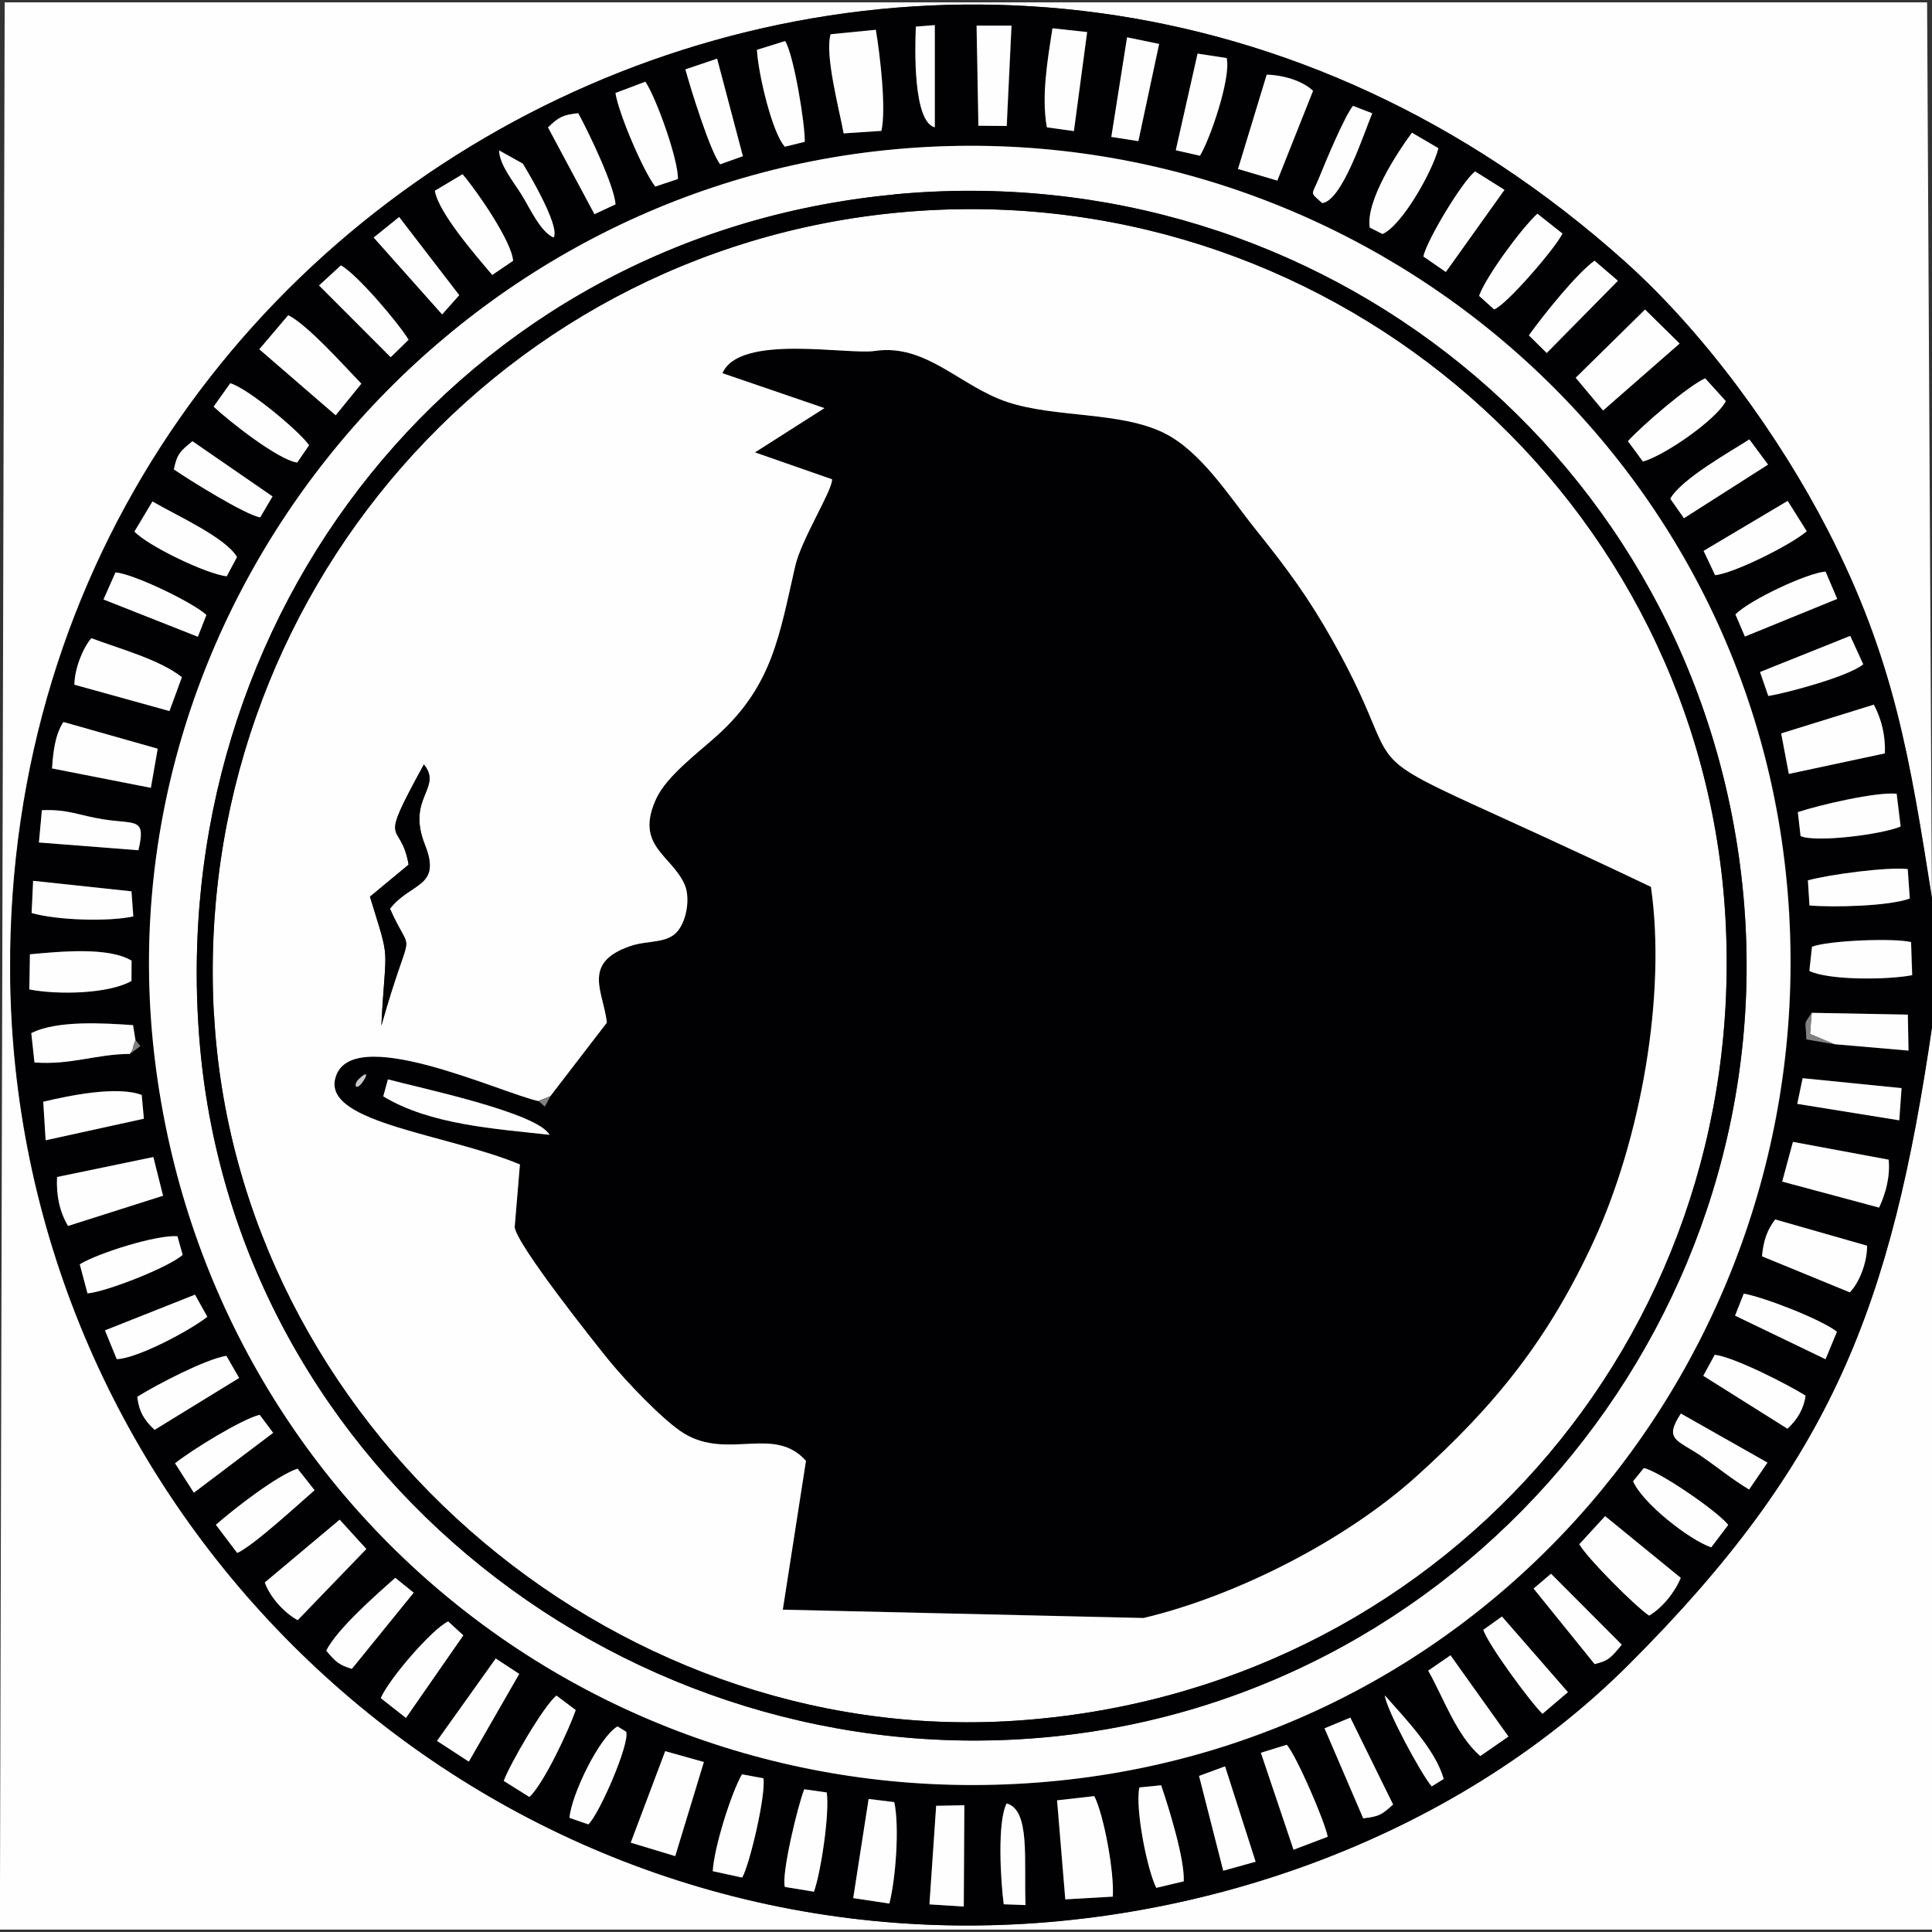 <?xml version="1.0" encoding="UTF-8"?>
<!DOCTYPE svg PUBLIC "-//W3C//DTD SVG 1.1//EN" "http://www.w3.org/Graphics/SVG/1.1/DTD/svg11.dtd">
<!-- Creator: CorelDRAW -->
<svg xmlns="http://www.w3.org/2000/svg" xml:space="preserve" width="16.933mm" height="16.933mm" style="shape-rendering:geometricPrecision; text-rendering:geometricPrecision; image-rendering:optimizeQuality; fill-rule:evenodd; clip-rule:evenodd"
viewBox="0 0 16.933 16.933"
 xmlns:xlink="http://www.w3.org/1999/xlink">
 <rect x="0" y="0" width="16.933" height="16.933" fill="#333333" stroke="none"/>
 <defs>
  <style type="text/css">
   <![CDATA[
    .fil0 {fill:#010103}
    .fil2 {fill:#818181}
    .fil3 {fill:#C8C8C8}
    .fil1 {fill:#FEFEFE}
   ]]>
  </style>
 </defs>
 <g id="Capa_x0020_1">
  <g id="_343445104">
   <path id="_343455712" class="fil0" d="M4.816 9.946c-0.473,-0.053 -1.044,-0.087 -1.457,-0.337l0.041 -0.149c0.259,0.071 1.312,0.29 1.416,0.486zm-1.642 -0.456c-0.056,0.075 -0.081,0.017 -0.027,-0.034 0.076,-0.072 0.077,-0.033 0.027,0.034zm1.65 0.118l-0.05 0.091 -0.054 -0.049c-0.335,-0.073 -1.667,-0.701 -1.784,-0.193 -0.089,0.386 0.983,0.482 1.62,0.748l-0.046 0.549c0.018,0.157 0.708,1.022 0.822,1.163 0.142,0.175 0.48,0.534 0.663,0.646 0.386,0.234 0.791,-0.073 1.068,0.24l-0.203 1.304 3.162 0.073c0.819,-0.195 1.769,-0.681 2.39,-1.24 0.697,-0.627 1.162,-1.208 1.56,-2.073 0.404,-0.88 0.634,-2.141 0.497,-3.095 -2.979,-1.419 -1.968,-0.7 -2.79,-2.159 -0.214,-0.381 -0.404,-0.636 -0.674,-0.973 -0.228,-0.284 -0.476,-0.683 -0.802,-0.845 -0.383,-0.191 -0.952,-0.132 -1.374,-0.272 -0.414,-0.137 -0.714,-0.515 -1.162,-0.448 -0.242,0.036 -1.186,-0.153 -1.336,0.195l0.894 0.306 -0.609 0.388 0.676 0.236c0.002,0.101 -0.268,0.524 -0.323,0.76 -0.139,0.603 -0.197,1.042 -0.677,1.479 -0.164,0.149 -0.447,0.358 -0.54,0.557 -0.193,0.415 0.127,0.491 0.246,0.752 0.051,0.111 0.024,0.308 -0.058,0.41 -0.09,0.113 -0.263,0.08 -0.417,0.133 -0.431,0.149 -0.233,0.404 -0.205,0.671l-0.495 0.644z"/>
   <path id="_343456048" class="fil1" d="M3.418 7.964c0.207,0.468 0.194,0.072 -0.075,1.025 0.038,-0.746 0.086,-0.525 -0.1,-1.13l0.339 -0.281c-0.073,-0.415 -0.285,-0.115 0.134,-0.878 0.167,0.21 -0.156,0.288 0.009,0.705 0.149,0.375 -0.125,0.325 -0.306,0.559zm1.302 1.685l0.104 -0.042 0.495 -0.644c-0.028,-0.267 -0.226,-0.523 0.205,-0.671 0.153,-0.053 0.326,-0.019 0.417,-0.133 0.082,-0.102 0.109,-0.299 0.058,-0.41 -0.119,-0.26 -0.439,-0.337 -0.246,-0.752 0.092,-0.198 0.376,-0.408 0.54,-0.557 0.48,-0.437 0.538,-0.876 0.677,-1.479 0.054,-0.236 0.325,-0.66 0.323,-0.76l-0.676 -0.236 0.609 -0.388 -0.894 -0.306c0.15,-0.348 1.093,-0.159 1.336,-0.195 0.449,-0.067 0.748,0.311 1.162,0.448 0.422,0.14 0.991,0.081 1.374,0.272 0.326,0.162 0.574,0.561 0.802,0.845 0.27,0.337 0.46,0.592 0.674,0.973 0.822,1.458 -0.19,0.739 2.79,2.159 0.137,0.955 -0.093,2.215 -0.497,3.095 -0.397,0.864 -0.863,1.446 -1.56,2.073 -0.62,0.558 -1.571,1.045 -2.39,1.24l-3.162 -0.073 0.203 -1.304c-0.277,-0.314 -0.681,-0.006 -1.068,-0.24 -0.184,-0.112 -0.521,-0.471 -0.663,-0.646 -0.114,-0.141 -0.804,-1.006 -0.822,-1.163l0.046 -0.549c-0.637,-0.266 -1.709,-0.362 -1.62,-0.748 0.117,-0.508 1.449,0.12 1.784,0.193zm-2.845 -0.76c0.197,3.583 3.45,6.423 7.013,6.193 3.7,-0.239 6.444,-3.334 6.234,-7.04 -0.208,-3.664 -3.4,-6.434 -7.051,-6.195 -3.659,0.239 -6.397,3.391 -6.197,7.042z"/>
   <path id="_343454992" class="fil1" d="M16.933 16.912l0 -7.925c-0.359,2.468 -0.878,3.821 -2.661,5.602 -1.542,1.541 -3.838,2.336 -5.995,2.284 -4.527,-0.108 -8.169,-3.84 -8.189,-8.365 -0.033,-7.193 8.496,-11.282 14.151,-6.217 0.699,0.626 1.353,1.526 1.781,2.36 0.582,1.133 0.717,1.998 0.912,3.23l-0.042 -7.86 -16.722 0 -0.127 0 -0.042 16.891 16.933 0z"/>
   <path id="_343454824" class="fil0" d="M8.823 15.806c0.207,0.059 0.151,0.486 0.165,0.891l-0.191 -0.007c-0.028,-0.208 -0.059,-0.724 0.026,-0.884zm-0.618 0.021l0.247 -0.005 -0.005 0.888 -0.301 -0.019 0.059 -0.864zm-0.41 0.856l-0.317 -0.048 0.135 -0.869 0.225 0.028c0.046,0.212 0.013,0.671 -0.043,0.888zm1.469 -0.904l0.326 -0.037c0.084,0.164 0.177,0.673 0.162,0.881l-0.417 0.024 -0.072 -0.868zm-2.13 0.801l-0.255 -0.042c-0.033,-0.109 0.116,-0.726 0.17,-0.856l0.197 0.028c0.027,0.179 -0.05,0.695 -0.112,0.87zm2.852 -0.914l0.191 -0.019c0.068,0.2 0.207,0.648 0.198,0.842l-0.241 0.057c-0.082,-0.166 -0.186,-0.697 -0.148,-0.88zm0.523 -0.101l0.228 -0.084 0.268 0.836 -0.283 0.079 -0.213 -0.831zm-4.004 0.891l-0.258 -0.056c0.01,-0.199 0.158,-0.678 0.256,-0.849l0.188 0.035c0.022,0.143 -0.118,0.749 -0.186,0.87zm4.546 -1.094l0.227 -0.07c0.086,0.099 0.33,0.665 0.359,0.806l-0.3 0.114 -0.286 -0.85zm-5.133 0.906l-0.389 -0.118 0.302 -0.801 0.339 0.095 -0.252 0.825zm-0.76 -0.279l-0.166 -0.057c0.016,-0.2 0.259,-0.706 0.421,-0.802l0.076 0.047c0.034,0.102 -0.233,0.718 -0.331,0.811zm6.451 -0.842l0.226 -0.094 0.375 0.762c-0.104,0.092 -0.118,0.103 -0.263,0.121l-0.339 -0.789zm-6.968 0.602l-0.225 -0.141c0.05,-0.141 0.351,-0.661 0.462,-0.748l0.169 0.127c-0.064,0.183 -0.279,0.642 -0.406,0.762zm7.908 -0.093c-0.089,-0.102 -0.398,-0.672 -0.411,-0.798 0.175,0.199 0.446,0.476 0.516,0.733l-0.105 0.065zm-8.204 -1.121l0.206 0.135 -0.442 0.769 -0.28 -0.181 0.515 -0.722zm8.172 0.106l0.195 -0.134 0.508 0.712 -0.247 0.171c-0.211,-0.184 -0.322,-0.515 -0.457,-0.749zm-9.18 0.241c0.076,-0.173 0.452,-0.607 0.591,-0.672l0.133 0.122 -0.503 0.724 -0.221 -0.174zm9.827 -0.715l0.578 0.663 -0.223 0.19c-0.107,-0.105 -0.476,-0.606 -0.519,-0.737l0.164 -0.117zm0.43 -0.375l0.62 0.622c-0.096,0.115 -0.114,0.14 -0.238,0.17l-0.535 -0.662 0.153 -0.13zm-10.735 0.675c0.093,-0.189 0.443,-0.496 0.605,-0.639l0.162 0.13 -0.542 0.668c-0.118,-0.036 -0.143,-0.064 -0.225,-0.16zm0.118 -1.147l0.234 0.257 -0.602 0.624c-0.12,-0.067 -0.241,-0.201 -0.288,-0.33l0.656 -0.55zm11.092 -0.031l0.663 0.541c-0.053,0.128 -0.16,0.26 -0.277,0.331 -0.117,-0.077 -0.542,-0.502 -0.612,-0.625l0.226 -0.246zm-12.177 0.075c0.172,-0.151 0.542,-0.435 0.716,-0.492l0.149 0.189c-0.154,0.135 -0.541,0.491 -0.678,0.55l-0.187 -0.247zm12.515 -0.497c0.132,0.024 0.648,0.379 0.74,0.498l-0.149 0.197c-0.198,-0.069 -0.603,-0.39 -0.685,-0.58l0.093 -0.115zm0.508 -0.102c-0.215,-0.148 -0.336,-0.142 -0.183,-0.376l0.759 0.43 -0.161 0.236c-0.147,-0.088 -0.274,-0.193 -0.415,-0.29zm-13.38 0.06c0.148,-0.118 0.585,-0.387 0.742,-0.425l0.118 0.158 -0.695 0.525 -0.165 -0.258zm14.29 -0.593c-0.015,0.113 -0.072,0.21 -0.159,0.29l-0.738 -0.464 0.1 -0.183c0.168,0.018 0.642,0.261 0.796,0.358zm-14.622 0.01c0.177,-0.11 0.598,-0.329 0.781,-0.359l0.112 0.194 -0.741 0.455c-0.093,-0.088 -0.136,-0.159 -0.152,-0.289zm0.506 -0.895l0.108 0.194c-0.154,0.122 -0.617,0.367 -0.794,0.371l-0.103 -0.252 0.789 -0.313zm13.574 -0.009c0.177,0.031 0.678,0.225 0.817,0.334l-0.1 0.241 -0.793 -0.382 0.076 -0.193zm-14.584 -0.258c0.163,-0.099 0.671,-0.259 0.856,-0.246l0.046 0.163c-0.12,0.109 -0.672,0.325 -0.834,0.338l-0.068 -0.255zm14.744 -0.07c0.012,-0.135 0.046,-0.234 0.116,-0.323l0.805 0.23c0.001,0.145 -0.066,0.319 -0.151,0.409l-0.77 -0.316zm-14.098 -0.87l0.085 0.339 -0.833 0.265c-0.075,-0.128 -0.104,-0.27 -0.096,-0.429l0.844 -0.175zm14.37 -0.132l0.839 0.156c0.013,0.142 -0.023,0.292 -0.084,0.42l-0.849 -0.228 0.094 -0.348zm-15.335 -0.353c0.237,-0.057 0.649,-0.14 0.862,-0.059l0.019 0.208 -0.861 0.189 -0.021 -0.338zm15.421 -0.206l0.867 0.087 -0.02 0.283 -0.894 -0.145 0.047 -0.225zm-14.612 -0.334l0.042 0.053 -0.091 0.068c-0.299,0.002 -0.514,0.099 -0.836,0.075l-0.028 -0.257c0.226,-0.114 0.635,-0.087 0.892,-0.07l0.021 0.131zm14.692 -0.239l0.842 0.016 0.006 0.315 -0.648 -0.056 -0.248 -0.043c-0.007,-0.182 -0.024,-0.121 0.047,-0.233zm-8.213 -7.549c3.94,-0.461 7.558,2.355 7.985,6.31 0.424,3.927 -2.337,7.512 -6.283,7.96 -3.976,0.451 -7.516,-2.328 -8.008,-6.295 -0.486,-3.921 2.411,-7.52 6.306,-7.975zm-7.404 7.036c0.263,-0.024 0.688,-0.066 0.891,0.056l-0.001 0.178c-0.199,0.113 -0.643,0.123 -0.895,0.074l0.005 -0.308zm16.488 -0.107l0.01 0.29c-0.21,0.041 -0.725,0.047 -0.901,-0.037l0.023 -0.212c0.142,-0.055 0.718,-0.078 0.869,-0.041zm-16.459 -0.536l0.862 0.092 0.016 0.22c-0.221,0.049 -0.675,0.034 -0.891,-0.03l0.013 -0.281zm15.554 -0.005c0.191,-0.052 0.693,-0.118 0.875,-0.099l0.018 0.258c-0.183,0.068 -0.673,0.079 -0.879,0.061l-0.014 -0.221zm-15.478 -0.614c0.23,-0.01 0.327,0.046 0.538,0.08 0.286,0.045 0.376,-0.018 0.308,0.271l-0.872 -0.068 0.026 -0.282zm15.39 0.016c0.184,-0.062 0.692,-0.18 0.866,-0.161l0.035 0.287c-0.171,0.072 -0.745,0.142 -0.877,0.084l-0.024 -0.21zm-15.301 -0.382c0.01,-0.138 0.027,-0.297 0.1,-0.407l0.826 0.234 -0.06 0.343 -0.866 -0.17zm15.967 -0.56c0.072,0.138 0.102,0.281 0.097,0.427l-0.842 0.18 -0.067 -0.355 0.812 -0.252zm-15.771 -0.174c0.002,-0.137 0.069,-0.314 0.148,-0.407 0.249,0.094 0.597,0.185 0.794,0.342l-0.109 0.297 -0.833 -0.231zm15.565 -0.427l0.114 0.249c-0.127,0.106 -0.663,0.25 -0.832,0.278l-0.072 -0.209 0.791 -0.317zm-1.007 -0.189c0.122,-0.125 0.631,-0.365 0.79,-0.375l0.102 0.239 -0.809 0.33 -0.083 -0.194zm-14.199 -0.368c0.159,0.012 0.686,0.267 0.797,0.373l-0.075 0.191 -0.827 -0.327 0.105 -0.237zm14.656 -0.627l0.167 0.266c-0.132,0.116 -0.639,0.37 -0.803,0.385l-0.101 -0.213 0.737 -0.438zm-14.331 0.005c0.2,0.118 0.64,0.314 0.741,0.487l-0.09 0.169c-0.179,-0.02 -0.688,-0.265 -0.809,-0.392l0.158 -0.264zm13.302 -0.024c0.098,-0.174 0.529,-0.414 0.693,-0.52l0.164 0.221 -0.737 0.47 -0.12 -0.171zm-13.113 -0.256c0.029,-0.142 0.058,-0.161 0.163,-0.249l0.702 0.484 -0.108 0.184c-0.136,-0.024 -0.624,-0.329 -0.755,-0.42zm12.742 -0.248c0.132,-0.143 0.531,-0.487 0.678,-0.551l0.181 0.2c-0.09,0.169 -0.551,0.482 -0.727,0.529l-0.131 -0.178zm-12.25 -0.508c0.15,0.042 0.597,0.412 0.691,0.543l-0.104 0.152c-0.164,-0.022 -0.59,-0.356 -0.733,-0.49l0.146 -0.205zm0.508 -0.598c0.169,0.082 0.49,0.444 0.641,0.6l-0.225 0.277 -0.67 -0.579 0.254 -0.299zm11.892 -0.049l0.303 0.298 -0.671 0.587 -0.24 -0.288 0.608 -0.598zm-11.43 -0.387c0.143,0.078 0.507,0.508 0.593,0.652l-0.157 0.153 -0.628 -0.629 0.192 -0.176zm10.412 0.614c0.129,-0.18 0.423,-0.546 0.576,-0.655l0.205 0.176 -0.624 0.633 -0.156 -0.154zm-9.902 -1.038l0.527 0.685 -0.15 0.169 -0.6 -0.674 0.223 -0.18zm9.466 0.692c0.06,-0.17 0.373,-0.594 0.511,-0.721l0.22 0.174c-0.062,0.129 -0.494,0.629 -0.599,0.665l-0.131 -0.118zm-8.91 -1.067c0.13,0.151 0.431,0.59 0.443,0.759l-0.183 0.124c-0.152,-0.179 -0.471,-0.545 -0.503,-0.738l0.243 -0.145zm8.421 0.722c0.03,-0.141 0.337,-0.653 0.453,-0.746l0.258 0.162 -0.514 0.72 -0.197 -0.136zm-0.471 -0.254c-0.036,-0.235 0.243,-0.659 0.37,-0.831l0.232 0.136c-0.05,0.199 -0.317,0.675 -0.49,0.752l-0.113 -0.057zm-7.152 0.088c-0.117,-0.052 -0.204,-0.253 -0.283,-0.379 -0.07,-0.112 -0.191,-0.259 -0.195,-0.385l0.208 0.116c0,0 0.335,0.543 0.27,0.648zm-0.049 -0.965c0.099,-0.095 0.134,-0.11 0.265,-0.124 0.093,0.171 0.314,0.63 0.327,0.799l-0.185 0.086 -0.407 -0.76zm6.785 0.662c-0.114,-0.105 -0.093,-0.057 -0.022,-0.234 0.059,-0.147 0.219,-0.528 0.292,-0.618l0.169 0.065c-0.071,0.169 -0.262,0.767 -0.439,0.787zm-5.931 -1.063c0.097,0.142 0.292,0.689 0.285,0.853l-0.198 0.066c-0.105,-0.134 -0.323,-0.645 -0.349,-0.82l0.262 -0.099zm5.446 -0.063c0.138,0.004 0.308,0.05 0.406,0.142l-0.313 0.787 -0.345 -0.102 0.252 -0.828zm-0.607 -0.184l0.255 0.039c0.04,0.17 -0.144,0.709 -0.234,0.856l-0.212 -0.048 0.191 -0.847zm-2.302 0.647c-0.19,-0.049 -0.176,-0.685 -0.166,-0.883l0.166 -0.013 -0 0.896zm-1.909 -0.602l0.226 0.855 -0.199 0.071c-0.086,-0.109 -0.259,-0.663 -0.305,-0.832l0.278 -0.094zm3.594 -0.187l0.281 0.058 -0.182 0.852 -0.237 -0.037 0.139 -0.873zm-2.997 0.032c0.074,0.115 0.176,0.731 0.172,0.883l-0.174 0.043c-0.113,-0.121 -0.236,-0.652 -0.245,-0.85l0.247 -0.077zm1.679 -0.134l0.306 -0 -0.042 0.879 -0.248 -0.002 -0.016 -0.877zm-0.884 0.036c0.038,0.228 0.092,0.693 0.049,0.886l-0.332 0.022c-0.038,-0.212 -0.166,-0.689 -0.114,-0.869l0.396 -0.039zm1.499 0.855c-0.048,-0.274 0.006,-0.588 0.049,-0.868l0.304 0.033 -0.116 0.868 -0.237 -0.033zm7.758 7.871l0 -1.105c-0.195,-1.232 -0.331,-2.098 -0.912,-3.23 -0.428,-0.833 -1.082,-1.734 -1.781,-2.36 -5.655,-5.066 -14.184,-0.976 -14.151,6.217 0.021,4.524 3.662,8.257 8.189,8.365 2.157,0.052 4.452,-0.744 5.995,-2.284 1.783,-1.781 2.301,-3.134 2.661,-5.602z"/>
   <path id="_343455088" class="fil1" d="M7.832 1.705c3.741,-0.357 7.049,2.314 7.44,6.057 0.388,3.715 -2.346,7.095 -6.066,7.461 -3.685,0.362 -7.126,-2.324 -7.453,-6.058 -0.331,-3.77 2.287,-7.097 6.08,-7.459zm-0.167 -0.378c-3.895,0.455 -6.792,4.054 -6.306,7.975 0.492,3.967 4.032,6.746 8.008,6.295 3.946,-0.448 6.707,-4.033 6.283,-7.96 -0.427,-3.955 -4.045,-6.77 -7.985,-6.31z"/>
   <path id="_343455328" class="fil0" d="M1.875 8.889c-0.201,-3.652 2.537,-6.804 6.197,-7.042 3.651,-0.238 6.843,2.531 7.051,6.195 0.21,3.706 -2.534,6.8 -6.234,7.04 -3.564,0.231 -6.816,-2.61 -7.013,-6.193zm5.957 -7.184c-3.793,0.362 -6.41,3.69 -6.08,7.459 0.328,3.734 3.768,6.42 7.453,6.058 3.72,-0.365 6.454,-3.746 6.066,-7.461 -0.391,-3.743 -3.699,-6.414 -7.44,-6.057z"/>
   <path id="_343454920" class="fil0" d="M3.418 7.964c0.181,-0.234 0.455,-0.184 0.306,-0.559 -0.165,-0.416 0.158,-0.494 -0.009,-0.705 -0.418,0.764 -0.206,0.463 -0.134,0.878l-0.339 0.281c0.186,0.605 0.138,0.384 0.1,1.13 0.269,-0.953 0.283,-0.558 0.075,-1.025z"/>
   <path id="_343455376" class="fil1" d="M7.393 1.169l0.332 -0.022c0.043,-0.193 -0.011,-0.658 -0.049,-0.886l-0.396 0.039c-0.053,0.179 0.075,0.656 0.114,0.869z"/>
   <path id="_343454152" class="fil1" d="M13.842 13.535c0.07,0.123 0.494,0.548 0.612,0.625 0.117,-0.07 0.224,-0.203 0.277,-0.331l-0.663 -0.541 -0.226 0.246z"/>
   <path id="_343453984" class="fil1" d="M9.336 16.647l0.417 -0.024c0.015,-0.208 -0.078,-0.717 -0.162,-0.881l-0.326 0.037 0.072 0.868z"/>
   <path id="_343453912" class="fil1" d="M0.5 10.316c-0.008,0.159 0.021,0.301 0.096,0.429l0.833 -0.265 -0.085 -0.339 -0.844 0.175z"/>
   <path id="_343454416" class="fil1" d="M0.652 6.001l0.833 0.231 0.109 -0.297c-0.198,-0.156 -0.545,-0.248 -0.794,-0.342 -0.078,0.094 -0.146,0.27 -0.148,0.407z"/>
   <path id="_343453888" class="fil1" d="M15.611 6.428l0.067 0.355 0.842 -0.18c0.005,-0.146 -0.024,-0.289 -0.097,-0.427l-0.812 0.252z"/>
   <path id="_343454368" class="fil1" d="M15.62 10.356l0.849 0.228c0.061,-0.128 0.098,-0.278 0.084,-0.42l-0.839 -0.156 -0.094 0.348z"/>
   <path id="_343454056" class="fil1" d="M2.321 13.87c0.047,0.13 0.167,0.263 0.288,0.33l0.602 -0.624 -0.234 -0.257 -0.656 0.55z"/>
   <polygon id="_343453576" class="fil1" points="13.81,3.311 14.05,3.598 14.721,3.011 14.418,2.713 "/>
   <path id="_343453408" class="fil1" d="M10.85 1.481l0.345 0.102 0.313 -0.787c-0.098,-0.092 -0.268,-0.138 -0.406,-0.142l-0.252 0.828z"/>
   <path id="_343453384" class="fil1" d="M2.272 3.061l0.67 0.579 0.225 -0.277c-0.151,-0.156 -0.473,-0.518 -0.641,-0.6l-0.254 0.299z"/>
   <path id="_343453648" class="fil1" d="M15.443 11.011l0.77 0.316c0.085,-0.089 0.152,-0.264 0.151,-0.409l-0.805 -0.23c-0.07,0.089 -0.104,0.188 -0.116,0.323z"/>
   <path id="_343453864" class="fil1" d="M0.456 6.735l0.866 0.17 0.06 -0.343 -0.826 -0.234c-0.074,0.109 -0.091,0.269 -0.1,0.407z"/>
   <polygon id="_343453744" class="fil1" points="6.169,15.443 5.83,15.348 5.528,16.15 5.918,16.268 "/>
   <path id="_343452592" class="fil1" d="M0.257 8.672c0.252,0.049 0.696,0.039 0.895,-0.074l0.001 -0.178c-0.202,-0.123 -0.628,-0.08 -0.891,-0.056l-0.005 0.308z"/>
   <path id="_343452688" class="fil1" d="M1.178 4.659c0.121,0.127 0.63,0.372 0.809,0.392l0.09 -0.169c-0.101,-0.173 -0.541,-0.369 -0.741,-0.487l-0.158 0.264z"/>
   <path id="_343452736" class="fil1" d="M15.881 8.298l-0.023 0.212c0.176,0.084 0.691,0.078 0.901,0.037l-0.01 -0.29c-0.151,-0.037 -0.727,-0.014 -0.869,0.041z"/>
   <path id="_343452904" class="fil1" d="M3.811 1.672c0.033,0.192 0.351,0.558 0.503,0.738l0.183 -0.124c-0.012,-0.169 -0.313,-0.607 -0.443,-0.759l-0.243 0.145z"/>
   <path id="_343452808" class="fil1" d="M14.268 3.867l0.131 0.178c0.177,-0.046 0.637,-0.359 0.727,-0.529l-0.181 -0.2c-0.147,0.064 -0.546,0.407 -0.678,0.551z"/>
   <path id="_343452400" class="fil1" d="M1.892 13.364l0.187 0.247c0.136,-0.059 0.523,-0.415 0.678,-0.55l-0.149 -0.189c-0.174,0.057 -0.544,0.341 -0.716,0.492z"/>
   <path id="_343452184" class="fil1" d="M15.757 7.118l0.024 0.21c0.132,0.058 0.706,-0.012 0.877,-0.084l-0.035 -0.287c-0.174,-0.019 -0.681,0.099 -0.866,0.161z"/>
   <path id="_343451896" class="fil1" d="M0.379 9.656l0.021 0.338 0.861 -0.189 -0.019 -0.208c-0.213,-0.081 -0.625,0.003 -0.862,0.059z"/>
   <path id="_343451680" class="fil1" d="M5.394 0.815c0.026,0.175 0.244,0.687 0.349,0.82l0.198 -0.066c0.006,-0.164 -0.189,-0.711 -0.285,-0.853l-0.262 0.099z"/>
   <path id="_343451632" class="fil1" d="M7.795 16.683c0.056,-0.217 0.089,-0.676 0.043,-0.888l-0.225 -0.028 -0.135 0.869 0.317 0.048z"/>
   <path id="_343452328" class="fil1" d="M11.337 16.212l0.3 -0.114c-0.028,-0.141 -0.273,-0.707 -0.359,-0.806l-0.227 0.07 0.286 0.85z"/>
   <path id="_343451608" class="fil1" d="M14.931 4.828l0.101 0.213c0.164,-0.015 0.671,-0.269 0.803,-0.385l-0.167 -0.266 -0.737 0.438z"/>
   <path id="_343451752" class="fil1" d="M12.475 2.248l0.197 0.136 0.514 -0.72 -0.258 -0.162c-0.116,0.093 -0.424,0.606 -0.453,0.746z"/>
   <path id="_343451104" class="fil1" d="M3.359 9.609c0.412,0.25 0.984,0.284 1.457,0.337 -0.104,-0.196 -1.157,-0.415 -1.416,-0.486l-0.041 0.149z"/>
   <path id="_343450912" class="fil1" d="M1.138 9.237c0.043,-0.063 0.011,-0.024 0.049,-0.121l-0.021 -0.131c-0.258,-0.018 -0.667,-0.044 -0.892,0.07l0.028 0.257c0.321,0.024 0.536,-0.073 0.836,-0.075z"/>
   <path id="_343451464" class="fil1" d="M1.203 12.243c0.016,0.13 0.059,0.201 0.152,0.289l0.741 -0.455 -0.112 -0.194c-0.183,0.03 -0.604,0.249 -0.781,0.359z"/>
   <path id="_343450888" class="fil1" d="M12.004 1.994l0.113 0.057c0.173,-0.076 0.44,-0.553 0.49,-0.752l-0.232 -0.136c-0.127,0.172 -0.406,0.596 -0.37,0.831z"/>
   <path id="_343450816" class="fil1" d="M14.928 12.058l0.738 0.464c0.087,-0.079 0.144,-0.176 0.159,-0.29 -0.154,-0.097 -0.628,-0.339 -0.796,-0.358l-0.1 0.183z"/>
   <path id="_343451392" class="fil1" d="M9.175 1.116l0.237 0.033 0.116 -0.868 -0.304 -0.033c-0.043,0.28 -0.098,0.593 -0.049,0.868z"/>
   <polygon id="_343450504" class="fil1" points="3.83,15.258 4.109,15.44 4.551,14.671 4.345,14.536 "/>
   <path id="_343450456" class="fil1" d="M12.517 14.642c0.134,0.234 0.245,0.565 0.457,0.749l0.247 -0.171 -0.508 -0.712 -0.195 0.134z"/>
   <path id="_343450120" class="fil1" d="M15.845 7.715l0.014 0.221c0.206,0.018 0.696,0.007 0.879,-0.061l-0.018 -0.258c-0.182,-0.02 -0.685,0.047 -0.875,0.099z"/>
   <path id="_343450240" class="fil1" d="M12.964 2.594l0.131 0.118c0.105,-0.036 0.537,-0.536 0.599,-0.665l-0.22 -0.174c-0.138,0.127 -0.451,0.55 -0.511,0.721z"/>
   <path id="_343450432" class="fil1" d="M6.505 16.456c0.068,-0.121 0.209,-0.727 0.186,-0.87l-0.188 -0.035c-0.098,0.171 -0.246,0.65 -0.256,0.849l0.258 0.056z"/>
   <path id="_343450648" class="fil1" d="M0.699 11.081l0.068 0.255c0.162,-0.013 0.714,-0.229 0.834,-0.338l-0.046 -0.163c-0.185,-0.013 -0.693,0.147 -0.856,0.246z"/>
   <path id="_343449280" class="fil1" d="M4.64 15.75c0.127,-0.12 0.342,-0.579 0.406,-0.762l-0.169 -0.127c-0.111,0.087 -0.412,0.607 -0.462,0.748l0.225 0.141z"/>
   <path id="_343450000" class="fil1" d="M0.277 8.002c0.216,0.063 0.67,0.078 0.891,0.03l-0.016 -0.22 -0.862 -0.092 -0.013 0.281z"/>
   <path id="_343449808" class="fil1" d="M6.634 0.436c0.009,0.197 0.132,0.729 0.245,0.85l0.174 -0.043c0.004,-0.153 -0.097,-0.768 -0.172,-0.883l-0.247 0.077z"/>
   <polygon id="_343449640" class="fil1" points="8.575,1.102 8.823,1.104 8.865,0.225 8.559,0.225 "/>
   <path id="_343449472" class="fil1" d="M1.872 3.564c0.143,0.134 0.569,0.468 0.733,0.49l0.104 -0.152c-0.094,-0.132 -0.541,-0.501 -0.691,-0.543l-0.146 0.205z"/>
   <path id="_343449664" class="fil1" d="M14.313 12.982c0.081,0.19 0.487,0.511 0.685,0.58l0.149 -0.197c-0.092,-0.119 -0.609,-0.473 -0.74,-0.498l-0.093 0.115z"/>
   <path id="_343450024" class="fil1" d="M7.134 16.58c0.062,-0.174 0.138,-0.69 0.112,-0.87l-0.197 -0.028c-0.054,0.131 -0.203,0.747 -0.17,0.856l0.255 0.042z"/>
   <polygon id="_343448536" class="fil1" points="8.146,16.691 8.447,16.71 8.452,15.822 8.205,15.827 "/>
   <path id="_343449040" class="fil1" d="M0.92 11.66l0.103 0.252c0.177,-0.004 0.64,-0.249 0.794,-0.371l-0.108 -0.194 -0.789 0.313z"/>
   <path id="_343448512" class="fil1" d="M10.305 1.317l0.212 0.048c0.09,-0.147 0.274,-0.686 0.234,-0.856l-0.255 -0.039 -0.191 0.847z"/>
   <path id="_343449232" class="fil1" d="M1.525 4.115c0.132,0.091 0.62,0.395 0.755,0.42l0.108 -0.184 -0.702 -0.484c-0.105,0.088 -0.133,0.106 -0.163,0.249z"/>
   <path id="_343449016" class="fil1" d="M10.375 16.489c0.009,-0.195 -0.13,-0.642 -0.198,-0.842l-0.191 0.019c-0.038,0.182 0.066,0.714 0.148,0.88l0.241 -0.057z"/>
   <path id="_343449112" class="fil1" d="M4.803 1.117l0.407 0.76 0.185 -0.086c-0.013,-0.169 -0.234,-0.628 -0.327,-0.799 -0.131,0.015 -0.166,0.029 -0.265,0.124z"/>
   <path id="_343447840" class="fil1" d="M6.007 0.608c0.046,0.169 0.218,0.723 0.305,0.832l0.199 -0.071 -0.226 -0.855 -0.278 0.094z"/>
   <polygon id="_343448320" class="fil1" points="16.079,9.152 16.727,9.208 16.721,8.893 15.879,8.877 15.864,9.062 "/>
   <path id="_343448416" class="fil1" d="M13 14.284c0.043,0.131 0.411,0.632 0.519,0.737l0.223 -0.19 -0.578 -0.663 -0.164 0.117z"/>
   <path id="_343447960" class="fil1" d="M15.21 5.385l0.083 0.194 0.809 -0.33 -0.102 -0.239c-0.159,0.01 -0.668,0.25 -0.79,0.375z"/>
   <path id="_343448080" class="fil1" d="M15.426 5.891l0.072 0.209c0.169,-0.028 0.705,-0.172 0.832,-0.278l-0.114 -0.249 -0.791 0.317z"/>
   <path id="_343447912" class="fil1" d="M11.947 15.937c0.145,-0.018 0.159,-0.029 0.263,-0.121l-0.375 -0.762 -0.226 0.094 0.339 0.789z"/>
   <path id="_343447696" class="fil1" d="M3.337 14.883l0.221 0.174 0.503 -0.724 -0.133 -0.122c-0.139,0.065 -0.515,0.499 -0.591,0.672z"/>
   <path id="_343447528" class="fil1" d="M1.534 12.825l0.165 0.258 0.695 -0.525 -0.118 -0.158c-0.157,0.038 -0.594,0.307 -0.742,0.425z"/>
   <path id="_343446976" class="fil1" d="M2.859 14.467c0.082,0.096 0.107,0.124 0.225,0.16l0.542 -0.668 -0.162 -0.13c-0.161,0.143 -0.512,0.45 -0.605,0.639z"/>
   <path id="_343447288" class="fil1" d="M2.796 2.502l0.628 0.629 0.157 -0.153c-0.086,-0.143 -0.45,-0.573 -0.593,-0.652l-0.192 0.176z"/>
   <polygon id="_343447720" class="fil1" points="10.721,16.396 11.005,16.317 10.737,15.481 10.509,15.565 "/>
   <path id="_343447672" class="fil1" d="M14.639 4.371l0.12 0.171 0.737 -0.47 -0.164 -0.221c-0.164,0.106 -0.595,0.346 -0.693,0.52z"/>
   <polygon id="_343447024" class="fil1" points="9.74,1.2 9.977,1.237 10.159,0.385 9.878,0.327 "/>
   <path id="_343446544" class="fil1" d="M0.907 5.254l0.827 0.327 0.075 -0.191c-0.111,-0.106 -0.638,-0.361 -0.797,-0.373l-0.105 0.237z"/>
   <path id="_343446784" class="fil1" d="M13.4 2.94l0.156 0.154 0.624 -0.633 -0.205 -0.176c-0.152,0.108 -0.447,0.474 -0.576,0.655z"/>
   <path id="_343446376" class="fil1" d="M0.341 7.384l0.872 0.068c0.068,-0.29 -0.022,-0.226 -0.308,-0.271 -0.211,-0.033 -0.308,-0.09 -0.538,-0.08l-0.026 0.282z"/>
   <polygon id="_343446664" class="fil1" points="15.752,9.675 16.646,9.819 16.666,9.537 15.799,9.45 "/>
   <path id="_343446640" class="fil1" d="M15.207 11.531l0.793 0.382 0.1 -0.241c-0.139,-0.109 -0.639,-0.303 -0.817,-0.334l-0.076 0.193z"/>
   <polygon id="_343446304" class="fil1" points="3.275,2.082 3.875,2.756 4.025,2.587 3.498,1.902 "/>
   <path id="_343445584" class="fil1" d="M13.441 13.923l0.535 0.662c0.124,-0.03 0.142,-0.055 0.238,-0.17l-0.62 -0.622 -0.153 0.13z"/>
   <path id="_343445920" class="fil1" d="M15.33 13.055l0.161 -0.236 -0.759 -0.43c-0.153,0.234 -0.032,0.228 0.183,0.376 0.141,0.097 0.268,0.202 0.415,0.29z"/>
   <path id="_343445896" class="fil1" d="M5.157 15.989c0.098,-0.093 0.365,-0.71 0.331,-0.811l-0.076 -0.047c-0.162,0.096 -0.405,0.602 -0.421,0.802l0.166 0.057z"/>
   <path id="_343445872" class="fil1" d="M11.588 1.78c0.177,-0.02 0.368,-0.619 0.439,-0.787l-0.169 -0.065c-0.072,0.09 -0.233,0.471 -0.292,0.618 -0.071,0.177 -0.092,0.129 0.022,0.234z"/>
   <path id="_343445800" class="fil1" d="M8.823 15.806c-0.084,0.16 -0.053,0.676 -0.026,0.884l0.191 0.007c-0.014,-0.405 0.042,-0.832 -0.165,-0.891z"/>
   <path id="_343446088" class="fil1" d="M8.193 1.116l0 -0.896 -0.166 0.013c-0.009,0.198 -0.024,0.835 0.166,0.883z"/>
   <path id="_343444912" class="fil1" d="M4.852 2.082c0.065,-0.105 -0.27,-0.648 -0.27,-0.648l-0.208 -0.116c0.004,0.127 0.125,0.273 0.195,0.385 0.079,0.127 0.166,0.327 0.283,0.379z"/>
   <path id="_343444816" class="fil1" d="M12.548 15.657l0.105 -0.065c-0.07,-0.256 -0.341,-0.534 -0.516,-0.733 0.013,0.126 0.322,0.696 0.411,0.798z"/>
   <path id="_343444840" class="fil2" d="M16.079 9.152l-0.215 -0.09 0.015 -0.185c-0.072,0.112 -0.055,0.05 -0.047,0.233l0.248 0.043z"/>
   <path id="_343444768" class="fil3" d="M3.147 9.455c-0.054,0.051 -0.029,0.109 0.027,0.034 0.05,-0.067 0.049,-0.106 -0.027,-0.034z"/>
   <polygon id="_343445368" class="fil2" points="4.72,9.649 4.775,9.698 4.824,9.607 "/>
   <path id="_343445248" class="fil2" d="M1.138 9.237l0.091 -0.068 -0.042 -0.053c-0.038,0.097 -0.006,0.058 -0.049,0.121z"/>
  </g>
 </g>
</svg>
